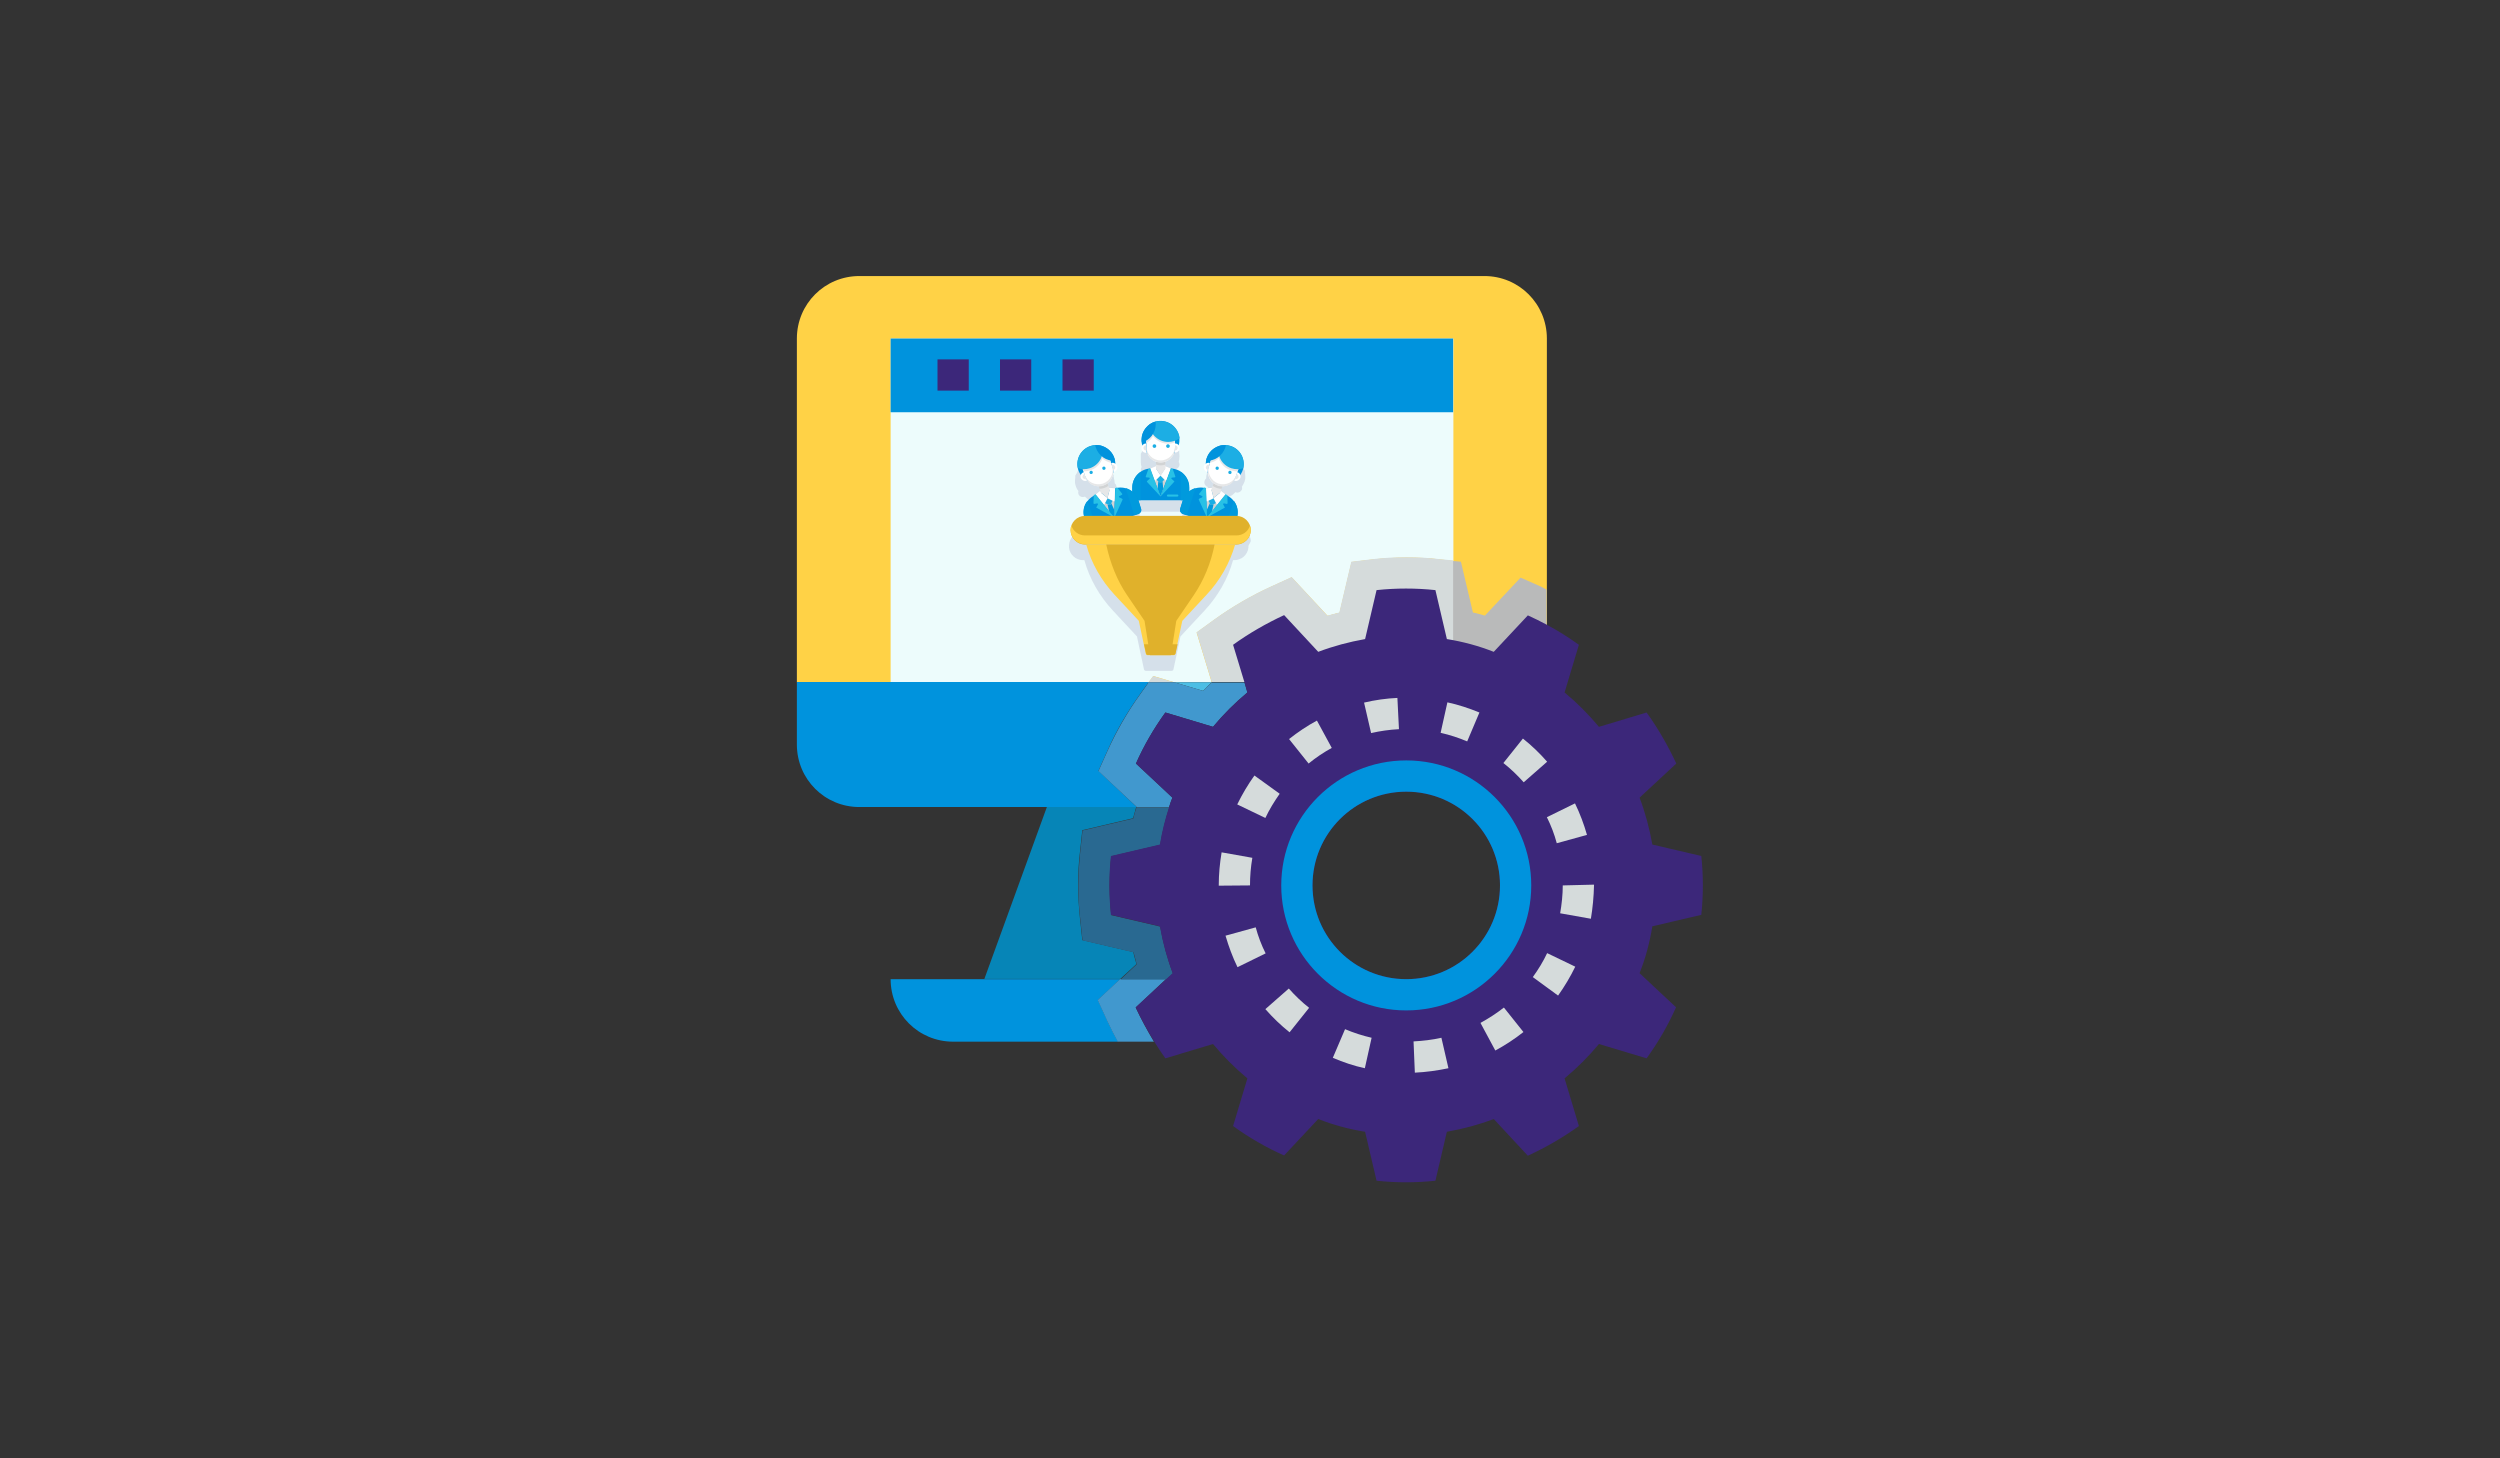 <?xml version="1.0" encoding="utf-8"?>
<!-- Generator: Adobe Illustrator 19.0.0, SVG Export Plug-In . SVG Version: 6.00 Build 0)  -->
<svg version="1.1" id="Layer_1" xmlns="http://www.w3.org/2000/svg" xmlns:xlink="http://www.w3.org/1999/xlink" x="0px" y="0px"
	 viewBox="0 0 960 560" style="enable-background:new 0 0 960 560;" xml:space="preserve">
<rect x="0" y="0" width="960" height="560" fill="#333333" stroke="none"/>
<style type="text/css">
	.st0{fill:#FFD246;}
	.st1{fill:#EDFCFC;}
	.st2{fill:#0093DD;}
	.st3{fill:#0685B7;}
	.st4{fill:#4BBEE5;}
	.st5{fill:#B9BABA;}
	.st6{fill:#D5DBDB;}
	.st7{fill:#4198CE;}
	.st8{fill:#296991;}
	.st9{fill:#3C277A;}
	.st10{opacity:0.13;fill:#382B73;}
	.st11{fill:#009ADD;}
	.st12{fill:#D1D3D4;}
	.st13{fill:#FFFFFF;}
	.st14{fill:#E6E7E8;}
	.st15{fill:#1CAEE4;}
	.st16{fill:#27C1E6;}
	.st17{fill:#E0B12B;}
</style>
<g>
	<path class="st0" d="M594,262V130c0-13.3-10.7-24-24-24H330c-13.3,0-24,10.7-24,24v132C306,262,593.2,261.6,594,262L594,262z
		 M594,262"/>
	<path class="st1" d="M450.9,262h14.4l0,0l-5.8-19.1l6.9-5c6.7-4.8,14-9.1,21.7-12.6l7.9-3.6l13.8,14.8c1.5-0.4,3-0.9,4.6-1.2
		l4.6-19.5l8.4-1c4-0.4,8.2-0.7,12.7-0.7s8.7,0.2,12.7,0.7l5.3,0.6V130H342v132h99.1l1.8-2.4L450.9,262z M450.9,262"/>
	<rect x="342" y="130" class="st2" width="216" height="28.3"/>
	<path class="st2" d="M421.6,384l8.6-8H342c0,13.3,10.7,24,24,24h63.3c-1.4-2.6-2.8-5.3-4.1-8.1L421.6,384z M421.6,384"/>
	<path class="st3" d="M436.4,370.2c-0.4-1.5-0.9-3-1.2-4.6l-19.6-4.6l-0.9-8.4c-0.4-4-0.7-8.2-0.7-12.7s0.2-8.6,0.7-12.7l0.9-8.4
		l19.5-4.6c0.4-1.5,0.8-2.9,1.2-4.3H402l-24,66h52.2L436.4,370.2z M436.4,370.2"/>
	<path class="st2" d="M436.4,309.8L421.8,296l3.5-7.8c3.4-7.7,7.7-15,12.6-21.8l3.2-4.5H306v24c0,13.3,10.7,24,24,24h106.3
		C436.4,309.9,436.4,309.8,436.4,309.8L436.4,309.8z M436.4,309.8"/>
	<path class="st4" d="M462,265.3c1.1-1.1,2.2-2.3,3.3-3.3h-14.4L462,265.3z M462,265.3"/>
	<path class="st5" d="M583.9,221.8l-13.7,14.6c-1.5-0.4-3-0.9-4.6-1.2l-4.6-19.5l-3.1-0.3V262h36v-35.6c-0.8-0.4-1.5-0.8-2.3-1.2
		L583.9,221.8z M583.9,221.8"/>
	<path class="st6" d="M552.7,214.7c-4-0.5-8.2-0.7-12.7-0.7s-8.7,0.2-12.7,0.7l-8.4,1l-4.6,19.5c-1.5,0.4-3.1,0.8-4.6,1.2L496,221.6
		l-7.9,3.6c-7.7,3.5-15,7.8-21.7,12.6l-6.9,5l5.8,19.1c0,0,0,0,0,0H558v-46.7L552.7,214.7z M552.7,214.7"/>
	<path class="st6" d="M442.8,259.6l-1.8,2.4h9.8L442.8,259.6z M442.8,259.6"/>
	<path class="st7" d="M436.1,386.9l11.6-10.9h-17.6l-8.6,8l3.6,7.9c1.3,2.8,2.7,5.5,4.1,8.1h13.9
		C440.6,395.8,438.2,391.4,436.1,386.9L436.1,386.9z M436.1,386.9"/>
	<path class="st8" d="M435.2,314.3l-19.5,4.6l-0.9,8.4c-0.4,4-0.7,8.2-0.7,12.7s0.2,8.6,0.7,12.7l0.9,8.4l19.6,4.6
		c0.4,1.5,0.8,3.1,1.2,4.6l-6.2,5.8h17.6l2.5-2.3c-2.2-5.8-3.8-11.8-4.9-18l-18.8-4.4c-0.4-3.7-0.6-7.5-0.6-11.3s0.2-7.6,0.6-11.3
		l18.8-4.4c0.8-4.9,2-9.7,3.5-14.3h-12.6C435.9,311.4,435.5,312.9,435.2,314.3L435.2,314.3z M435.2,314.3"/>
	<path class="st7" d="M462,265.3l-11.1-3.3h-9.8l-3.2,4.5c-4.9,6.8-9.1,14.1-12.6,21.8l-3.5,7.8l14.6,13.7c0,0.1,0,0.2-0.1,0.2h12.6
		c0.4-1.3,0.8-2.5,1.3-3.7l-14-13.1c3.1-7,6.9-13.5,11.3-19.6l18.3,5.5c4-4.8,8.4-9.2,13.2-13.2l-1.1-3.8h-12.6
		C464.2,263.1,463.1,264.2,462,265.3L462,265.3z M462,265.3"/>
	<path class="st9" d="M447.8,376l2.5-2.3c-2.2-5.8-3.8-11.8-4.9-18l-18.8-4.4c-0.4-3.7-0.6-7.5-0.6-11.3s0.2-7.6,0.6-11.3l18.8-4.4
		c0.8-4.9,2-9.7,3.5-14.3c0.4-1.3,0.8-2.5,1.3-3.7l-14-13.1c3.1-7,6.9-13.5,11.3-19.6l18.3,5.5c4-4.8,8.4-9.2,13.2-13.2l-1.1-3.8
		l-4.4-14.5c6.1-4.4,12.7-8.2,19.6-11.4l13.1,14.1c5.8-2.2,11.8-3.8,18-4.9l4.4-18.8c3.7-0.4,7.5-0.6,11.3-0.6s7.6,0.2,11.3,0.6
		l4.4,18.8c6.2,1,12.2,2.6,18,4.9l13.1-14c2.5,1.1,4.8,2.3,7.1,3.5c4.3,2.3,8.5,4.9,12.5,7.8l-5.5,18.3c4.8,4,9.2,8.4,13.2,13.2
		l18.3-5.5c4.4,6.1,8.2,12.7,11.4,19.6l-14.1,13.1c2.2,5.8,3.8,11.8,4.9,18l18.8,4.4c0.4,3.7,0.6,7.5,0.6,11.3s-0.2,7.6-0.6,11.3
		l-18.8,4.4c-1,6.2-2.6,12.2-4.9,18l14,13.1c-3.1,7-6.9,13.5-11.3,19.6l-18.3-5.5c-4,4.8-8.4,9.2-13.2,13.2l5.5,18.3
		c-6.1,4.4-12.7,8.2-19.6,11.4l-13.1-14.1c-5.8,2.2-11.8,3.8-18,4.9l-4.4,18.8c-3.7,0.4-7.5,0.6-11.3,0.6s-7.6-0.2-11.3-0.6
		l-4.4-18.8c-6.2-1-12.2-2.6-18-4.9l-13.1,14c-7-3.1-13.5-6.9-19.6-11.3l5.5-18.3c-4.8-4-9.2-8.4-13.2-13.2l-18.3,5.5
		c-1.5-2.1-3-4.3-4.3-6.5c-2.6-4.2-5-8.6-7.1-13.1L447.8,376z M576,340c0-19.9-16.1-36-36-36s-36,16.1-36,36s16.1,36,36,36
		S576,359.9,576,340L576,340z M576,340"/>
	<path class="st2" d="M540,292c-26.5,0-48,21.5-48,48s21.5,48,48,48s48-21.5,48-48S566.5,292,540,292L540,292z M540,376
		c-19.9,0-36-16.1-36-36s16.1-36,36-36s36,16.1,36,36S559.9,376,540,376L540,376z M540,376"/>
	<rect x="360" y="138" class="st9" width="12" height="12"/>
	<rect x="384" y="138" class="st9" width="12" height="12"/>
	<rect x="408" y="138" class="st9" width="12" height="12"/>
	<path class="st6" d="M543.3,411.9l-0.5-12c3.6-0.2,7.2-0.6,10.7-1.4l2.7,11.7C551.9,411.1,547.6,411.7,543.3,411.9L543.3,411.9z
		 M524.1,410.2c-4.2-0.9-8.3-2.3-12.3-4l4.7-11c3.3,1.4,6.7,2.5,10.2,3.3L524.1,410.2z M574.2,403.4l-5.7-10.6
		c3.1-1.7,6.2-3.7,9-5.9l7.5,9.4C581.6,399,577.9,401.4,574.2,403.4L574.2,403.4z M495.2,396.4c-3.4-2.7-6.5-5.7-9.3-8.9l9-7.9
		c2.4,2.7,5,5.2,7.8,7.4L495.2,396.4z M598.3,382.3l-9.7-7.1c2.1-2.9,4-6,5.5-9.2l10.8,5.2C603,375.1,600.8,378.8,598.3,382.3
		L598.3,382.3z M475.2,371.4c-1.9-3.9-3.4-8-4.6-12.1l11.6-3.2c0.9,3.4,2.2,6.8,3.8,10L475.2,371.4z M610.9,352.8l-11.8-2.1
		c0.6-3.5,1-7.1,1-10.7l12-0.3v0.3C612,344.3,611.6,348.6,610.9,352.8L610.9,352.8z M468,340.1V340c0-4.3,0.4-8.5,1.1-12.7l11.8,2.1
		c-0.6,3.5-0.9,7-0.9,10.6L468,340.1z M597.8,323.8c-0.9-3.4-2.2-6.8-3.8-10l10.8-5.3c1.9,3.9,3.4,7.9,4.6,12.1L597.8,323.8z
		 M485.9,314.1l-10.8-5.2c1.9-3.9,4.1-7.6,6.6-11.1l9.7,7C489.3,307.8,487.4,310.9,485.9,314.1L485.9,314.1z M585.1,300.4
		c-2.4-2.7-5-5.2-7.8-7.4l7.5-9.4c3.4,2.7,6.5,5.7,9.3,8.9L585.1,300.4z M502.5,293.2l-7.5-9.4c3.4-2.7,7-5.1,10.7-7.1l5.7,10.5
		C508.3,288.9,505.3,290.9,502.5,293.2L502.5,293.2z M563.4,284.7c-3.3-1.4-6.7-2.5-10.2-3.3l2.6-11.7c4.2,0.9,8.4,2.3,12.3,3.9
		L563.4,284.7z M526.5,281.5l-2.7-11.7c4.2-1,8.5-1.6,12.8-1.8l0.6,12C533.5,280.2,530,280.7,526.5,281.5L526.5,281.5z M526.5,281.5
		"/>
</g>
<g>
	<path class="st10" d="M480.3,207.8C480.3,207.8,480.3,207.8,480.3,207.8c0-0.1,0-0.1,0-0.1c0,0,0-0.1,0-0.1c0,0,0,0,0,0
		c-0.2-2.7-2.4-5-5.1-5.1c0-0.1,0-0.1,0-0.2c0,0,0,0,0,0c0-0.1,0-0.1,0-0.2c0,0,0,0,0,0c0,0,0-0.1,0-0.1c0,0,0,0,0,0
		c0-0.1,0-0.1,0-0.2c0,0,0,0,0,0c0-0.1,0-0.1,0-0.2c0,0,0,0,0,0c0-0.1,0-0.1,0-0.2c0,0,0,0,0,0c0-0.1,0-0.1,0-0.1c0,0,0,0,0,0
		c0,0,0-0.1,0-0.1c0,0,0,0,0,0c0-0.1,0-0.1,0-0.1c0,0,0,0,0,0c0,0,0-0.1,0-0.1c0,0,0,0,0,0c0,0,0-0.1,0-0.1c0,0,0,0,0-0.1
		c0,0,0-0.1,0-0.1c0,0,0,0,0,0c0,0,0-0.1,0-0.1c0,0,0,0,0,0c0,0,0-0.1,0-0.1c0,0,0,0,0,0c0,0,0-0.1,0-0.1c0,0,0,0,0,0
		c0,0,0-0.1,0-0.1c0,0,0,0,0-0.1c0,0,0-0.1,0-0.1c0,0,0,0,0,0c0,0,0-0.1,0-0.1c0,0,0,0,0,0c0,0,0-0.1,0-0.1c0,0,0,0,0-0.1
		c0,0,0-0.1,0-0.1c0,0,0,0,0-0.1c0,0,0-0.1,0-0.1c0,0,0,0,0-0.1c0,0,0-0.1,0-0.1c0,0,0,0,0-0.1c0,0,0-0.1,0-0.1c0,0,0,0,0-0.1
		c0,0,0-0.1,0-0.1c0,0,0,0,0-0.1c0,0,0-0.1,0-0.1c0,0,0-0.1,0-0.1c0,0,0-0.1,0-0.1c0,0,0,0,0-0.1c0,0,0-0.1-0.1-0.1c0,0,0,0,0-0.1
		c0,0,0-0.1,0-0.1c0,0,0,0,0-0.1c0,0,0-0.1-0.1-0.1c0,0,0,0,0-0.1c0,0,0-0.1-0.1-0.1c0,0,0,0,0-0.1c0,0,0-0.1,0-0.1c0,0,0,0,0-0.1
		c0,0,0-0.1-0.1-0.1c0,0,0,0,0-0.1c0,0,0,0,0-0.1c0,0,0,0,0-0.1c0,0,0-0.1-0.1-0.1c0,0,0,0,0-0.1c0,0,0-0.1-0.1-0.1
		c-0.8-1-1.9-1.9-3.2-2.4l0,0l-1.8-1.6l0.5-1.6c0,0,0,0-0.1,0c1.6,0,3.2-0.7,4.2-1.9c0.1-0.1,0.2-0.1,0.3-0.2c0,0,0.1,0,0.1,0.1
		c0.9,0.3,1.9-0.2,2.3-1.1c0.1-0.4,0.1-0.7,0-1.1c0.4-0.6,0.7-1.2,1-1.9c0.1-0.4,0.2-0.8,0.3-1.2c0,0,0,0,0,0c0-0.1,0-0.1,0-0.1
		c0,0,0,0,0,0c0,0,0-0.1,0-0.1c0,0,0,0,0,0c0,0,0-0.1,0-0.1c0,0,0,0,0,0c0,0,0-0.1,0-0.1c0,0,0,0,0,0c0,0,0-0.1,0-0.1c0,0,0,0,0,0
		c0,0,0-0.1,0-0.1c0,0,0,0,0,0c0,0,0-0.1,0-0.1c0,0,0,0,0,0c0-0.1,0-0.1,0-0.2c0,0,0,0,0,0c0-0.4-0.1-0.8-0.1-1.1c0,0,0,0,0,0
		c0,0,0-0.1,0-0.1c0,0,0,0,0,0c0,0,0-0.1,0-0.1c0,0,0,0,0,0c0,0,0-0.1,0-0.1c0,0,0,0,0,0c0,0,0-0.1,0-0.1c0,0,0,0,0,0
		c0,0,0-0.1,0-0.1c0,0,0,0,0,0c0,0,0-0.1,0-0.1c0,0,0,0,0,0c0,0,0-0.1,0-0.1c0,0,0,0,0,0c0,0,0-0.1,0-0.1c0,0,0,0,0,0
		c0,0,0-0.1,0-0.1c0,0,0,0,0,0c0,0,0-0.1,0-0.1c0,0,0,0,0,0c0,0,0-0.1-0.1-0.1c0,0,0,0,0,0c0,0,0-0.1-0.1-0.1c0,0,0,0,0,0
		c-0.1-0.1-0.1-0.3-0.2-0.4c0,0,0,0,0,0c0,0,0-0.1-0.1-0.1c0,0,0,0,0-0.1c0,0,0-0.1-0.1-0.1c0,0,0,0,0-0.1c0,0,0-0.1-0.1-0.1
		c0,0,0,0,0-0.1c0,0,0-0.1-0.1-0.1c0,0,0,0,0-0.1c0,0,0-0.1-0.1-0.1c0,0,0,0,0-0.1c0,0,0,0-0.1-0.1c0,0,0,0,0-0.1c0,0,0,0-0.1-0.1
		c0,0,0,0-0.1-0.1c0,0,0,0-0.1-0.1c0,0,0,0-0.1-0.1c0,0,0,0-0.1-0.1c0,0,0,0-0.1-0.1c0,0,0,0-0.1-0.1c0,0,0,0-0.1-0.1
		c0,0,0,0-0.1-0.1c0,0,0,0-0.1-0.1c0,0,0,0-0.1-0.1c0,0,0,0-0.1-0.1c0,0,0,0-0.1-0.1c0,0-0.1,0-0.1-0.1c0,0,0,0-0.1,0
		c0,0-0.1-0.1-0.1-0.1c0,0,0,0,0,0c0,0-0.1-0.1-0.1-0.1c0,0,0,0,0,0c0,0-0.1,0-0.1-0.1c0,0,0,0-0.1,0c0,0-0.1,0-0.1-0.1
		c0,0,0,0-0.1,0c0,0-0.1,0-0.1-0.1c0,0,0,0-0.1,0c0,0-0.1,0-0.1-0.1c0,0,0,0-0.1,0c0,0-0.1,0-0.1-0.1c0,0,0,0-0.1,0
		c0,0-0.1,0-0.1-0.1c0,0,0,0-0.1,0c0,0-0.1,0-0.1,0c0,0,0,0-0.1,0c0,0-0.1,0-0.1,0c0,0,0,0-0.1,0c0,0-0.1,0-0.1,0c0,0,0,0-0.1,0
		c0,0-0.1,0-0.1,0c0,0,0,0-0.1,0c0,0-0.1,0-0.1,0c0,0,0,0-0.1,0c0,0-0.1,0-0.1,0c0,0,0,0-0.1,0c0,0-0.1,0-0.1-0.1c0,0,0,0,0,0
		c-0.1,0-0.1,0-0.2-0.1c-0.1,0-0.1,0-0.2-0.1c0,0,0,0,0,0c0,0-0.1,0-0.1,0c0,0,0,0-0.1,0c0,0-0.1,0-0.1,0c0,0,0,0-0.1,0
		c-0.1,0-0.1,0-0.2,0c0,0,0,0,0,0c-0.1,0-0.1,0-0.2,0c0,0,0,0,0,0c0,0-0.1,0-0.1,0c0,0,0,0-0.1,0c0,0-0.1,0-0.1,0c0,0,0,0-0.1,0
		c0,0-0.1,0-0.1,0c0,0,0,0,0,0c-0.1,0-0.1,0-0.2,0c0,0,0,0,0,0c0,0-0.1,0-0.1,0c0,0,0,0-0.1,0c0,0-0.1,0-0.1,0c0,0,0,0-0.1,0
		c0,0-0.1,0-0.1,0c0,0,0,0-0.1,0c-0.1,0-0.1,0-0.2,0c0,0,0,0,0,0c0,0-0.1,0-0.1,0c0,0,0,0-0.1,0c0,0-0.1,0-0.1,0c0,0,0,0-0.1,0
		c0,0-0.1,0-0.1,0c0,0,0,0-0.1,0c0,0-0.1,0-0.1,0c0,0,0,0,0,0c-0.1,0-0.1,0-0.2,0c0,0,0,0-0.1,0c0,0-0.1,0-0.1,0c0,0,0,0-0.1,0
		c0,0-0.1,0-0.1,0c0,0,0,0-0.1,0c0,0-0.1,0-0.1,0c0,0,0,0-0.1,0c-0.1,0-0.1,0-0.1,0c0,0,0,0-0.1,0c0,0-0.1,0-0.1,0c0,0,0,0-0.1,0
		c0,0-0.1,0-0.1,0c0,0,0,0-0.1,0c0,0-0.1,0-0.1,0c0,0,0,0-0.1,0c0,0-0.1,0-0.1,0c-1.1,0.4-2.2,1-3,1.9c0,0,0,0,0,0
		c0,0-0.1,0.1-0.1,0.1c0,0,0,0,0,0c0,0-0.1,0.1-0.1,0.1c0,0,0,0,0,0c-0.1,0.1-0.2,0.2-0.2,0.3c0,0,0,0,0,0.1c0,0,0,0.1-0.1,0.1
		c0,0,0,0,0,0.1c0,0,0,0-0.1,0.1c0,0,0,0,0,0.1c0,0,0,0,0,0.1c0,0,0,0.1-0.1,0.1c0,0,0,0.1-0.1,0.1c0,0,0,0.1-0.1,0.1c0,0,0,0,0,0.1
		c0,0,0,0.1,0,0.1c0,0,0,0,0,0.1c0,0,0,0.1,0,0.1c0,0,0,0,0,0.1c0,0,0,0.1,0,0.1c0,0,0,0,0,0.1c0,0,0,0.1-0.1,0.1c0,0,0,0,0,0
		c0,0.1,0,0.1-0.1,0.2c0,0,0,0,0,0.1c0,0,0,0.1,0,0.1c0,0,0,0,0,0.1c0,0,0,0.1,0,0.1c0,0,0,0,0,0.1c0,0,0,0.1,0,0.1c0,0,0,0,0,0.1
		c0,0.1,0,0.1-0.1,0.2c0,0.1,0,0.1,0,0.1c0,0,0,0.1,0,0.1c0,0,0,0,0,0c-0.2,0.6-0.3,1.2-0.3,1.9c-0.3,0.2-0.5,0.5-0.6,0.9
		c-0.3,0.9,0.2,1.9,1.1,2.3c0,0,0.1,0,0.1,0c0.1,0.1,0.1,0.2,0.2,0.4c0,0.5,0.1,0.9,0.3,1.4c0,0.1,0.1,0.2,0.1,0.3
		c0.2,0.4,0.4,0.8,0.6,1.2c0.1,0.1,0.2,0.2,0.2,0.3c0.1,0.1,0.1,0.1,0.2,0.2c0.1,0.2,0.3,0.3,0.5,0.5c0.1,0.1,0.2,0.2,0.3,0.3
		c0,0,0.1,0,0.1,0.1c0,0,0,0-0.1-0.1l-0.3,1l-0.2,0.6l-2.4,0.2v0c-1.3-0.4-2.7-0.4-4,0c0,0-0.1,0-0.1,0c0,0,0,0-0.1,0
		c0,0-0.1,0-0.1,0c0,0,0,0-0.1,0c0,0-0.1,0-0.1,0c0,0,0,0-0.1,0c0,0-0.1,0-0.1,0c0,0,0,0-0.1,0c0,0-0.1,0-0.1,0c0,0,0,0-0.1,0
		c0,0-0.1,0-0.1,0c0,0,0,0-0.1,0c0,0-0.1,0-0.1,0.1c0,0,0,0,0,0c0,0-0.1,0-0.1,0c0,0,0,0-0.1,0c0,0-0.1,0-0.1,0.1c0,0,0,0-0.1,0
		c0,0-0.1,0-0.1,0c0,0,0,0-0.1,0c0,0-0.1,0-0.1,0.1c0,0,0,0,0,0c0,0-0.1,0-0.1,0.1c0,0,0,0,0,0c0,0-0.1,0-0.1,0.1c0,0,0,0,0,0
		c0,0-0.1,0.1-0.1,0.1c0,0,0,0,0,0c0,0-0.1,0-0.1,0.1c0,0,0,0,0,0c0,0-0.1,0.1-0.1,0.1c0,0,0,0,0,0c0,0-0.1,0.1-0.1,0.1c0,0,0,0,0,0
		v-1.6c0-0.1,0-0.1,0-0.2c0,0,0,0,0,0c0-0.1,0-0.1,0-0.2c0,0,0,0,0,0c0-0.1,0-0.1,0-0.2c0,0,0,0,0,0c0-0.1,0-0.1,0-0.2c0,0,0,0,0,0
		c0-0.1,0-0.1,0-0.2c0,0,0,0,0,0c0-0.1,0-0.1,0-0.2c0,0,0,0,0,0c0-0.1,0-0.1,0-0.2c0,0,0,0,0,0c0,0,0-0.1,0-0.1c0,0,0,0,0,0
		c0-0.1,0-0.1,0-0.2c0,0,0,0,0,0c0-0.1,0-0.1,0-0.2c0,0,0,0,0,0c0,0,0-0.1,0-0.1c0,0,0,0,0,0c0,0,0-0.1,0-0.1c0,0,0,0,0,0
		c0,0,0-0.1,0-0.1c0,0,0,0,0,0c0,0,0-0.1-0.1-0.1c0,0,0,0,0,0c0,0,0-0.1-0.1-0.1c0,0,0,0,0,0c0,0,0-0.1-0.1-0.1c0,0,0,0,0,0
		c0,0,0-0.1-0.1-0.1c0,0,0,0,0,0c0,0,0-0.1-0.1-0.1c0,0,0,0,0,0c0,0,0-0.1-0.1-0.1c0,0,0,0,0,0c0,0,0-0.1-0.1-0.1c0,0,0,0,0,0
		c0,0,0-0.1-0.1-0.1c0,0,0,0,0,0c0,0,0-0.1-0.1-0.1c0,0,0,0,0,0c0,0,0-0.1-0.1-0.1c0,0,0,0,0,0c0,0-0.1-0.1-0.1-0.1c0,0,0,0,0,0
		c0,0-0.1-0.1-0.1-0.1c0,0,0,0,0,0c0,0,0-0.1-0.1-0.1c0,0,0,0,0,0c0,0-0.1-0.1-0.1-0.1c0,0,0,0,0,0c0,0,0-0.1-0.1-0.1c0,0,0,0,0,0
		c0,0-0.1-0.1-0.1-0.1c0,0,0,0,0,0c0,0-0.1-0.1-0.1-0.1c0,0,0,0,0-0.1c0,0,0,0-0.1-0.1c0,0,0,0,0,0c0,0-0.1-0.1-0.1-0.1c0,0,0,0,0,0
		c0,0,0,0-0.1-0.1c0,0,0,0-0.1,0c0,0-0.1-0.1-0.1-0.1c0,0,0,0,0,0c0,0-0.1,0-0.1-0.1c0,0,0,0-0.1-0.1c0,0,0,0-0.1-0.1c0,0,0,0,0,0
		c0,0-0.1-0.1-0.1-0.1c0,0,0,0-0.1,0c0,0,0,0-0.1-0.1c0,0,0,0-0.1,0c0,0-0.1,0-0.1-0.1c0,0,0,0-0.1,0c0,0-0.1,0-0.1-0.1
		c-1.1-0.7-2.4-1.2-3.8-1.3l0,0l-2.2-0.9v-1.7c0,0,0,0-0.1,0c1.6-0.5,2.8-1.7,3.4-3.2c0.1-0.1,0.2-0.2,0.3-0.3c0,0,0.1,0,0.1,0
		c1,0,1.8-0.8,1.8-1.8c0-0.4-0.1-0.7-0.3-1c0.2-0.7,0.3-1.4,0.3-2.1c0-0.4,0-0.8-0.1-1.2c0,0,0,0,0,0c0-0.1,0-0.1,0-0.1c0,0,0,0,0,0
		c0,0,0-0.1,0-0.1c0,0,0,0,0,0c0,0,0-0.1,0-0.1c0,0,0,0,0,0c0,0,0-0.1,0-0.1c0,0,0,0,0,0c0,0,0-0.1,0-0.1c0,0,0,0,0,0
		c0,0,0-0.1,0-0.1c0,0,0,0,0,0c0,0,0-0.1,0-0.1c0,0,0,0,0,0c0-0.1,0-0.1-0.1-0.1c0,0,0,0,0,0c-0.1-0.4-0.3-0.7-0.5-1c0,0,0,0,0,0
		c0,0,0-0.1-0.1-0.1c0,0,0,0,0,0c0,0,0-0.1-0.1-0.1c0,0,0,0,0,0c0,0,0-0.1-0.1-0.1c0,0,0,0,0,0c0,0,0-0.1-0.1-0.1c0,0,0,0,0,0
		c0,0,0-0.1-0.1-0.1c0,0,0,0,0,0c0,0,0-0.1-0.1-0.1c0,0,0,0,0,0c0,0,0-0.1-0.1-0.1c0,0,0,0,0,0c0,0-0.1-0.1-0.1-0.1c0,0,0,0,0,0
		c0,0-0.1-0.1-0.1-0.1c0,0,0,0,0,0c0,0-0.1-0.1-0.1-0.1c0,0,0,0,0,0c0,0-0.1-0.1-0.1-0.1c0,0,0,0,0,0c0,0-0.1-0.1-0.1-0.1
		c0,0,0,0,0,0c-0.1-0.1-0.2-0.2-0.3-0.3c0,0,0,0,0,0c0,0-0.1-0.1-0.1-0.1c0,0,0,0,0,0c0,0-0.1,0-0.1-0.1c0,0,0,0,0,0
		c0,0-0.1,0-0.1-0.1c0,0,0,0-0.1,0c0,0-0.1,0-0.1-0.1c0,0,0,0-0.1,0c0,0,0,0-0.1-0.1c0,0,0,0-0.1,0c0,0,0,0-0.1,0c0,0,0,0-0.1,0
		c0,0-0.1,0-0.1,0c0,0,0,0-0.1,0c0,0,0,0-0.1,0c0,0,0,0-0.1,0c0,0,0,0-0.1,0c0,0-0.1,0-0.1,0c0,0-0.1,0-0.1,0c0,0-0.1,0-0.1,0
		c0,0,0,0-0.1,0c0,0-0.1,0-0.1,0c0,0,0,0-0.1,0c0,0-0.1,0-0.1,0c0,0,0,0-0.1,0c0,0-0.1,0-0.1,0c0,0,0,0-0.1,0c-0.1,0-0.1,0-0.2-0.1
		c0,0,0,0,0,0c0,0-0.1,0-0.1,0c0,0,0,0-0.1,0c0,0-0.1,0-0.1,0c0,0,0,0-0.1,0c0,0-0.1,0-0.1,0c0,0,0,0-0.1,0c0,0-0.1,0-0.1,0
		c0,0,0,0-0.1,0c0,0-0.1,0-0.1,0c0,0,0,0-0.1,0c0,0-0.1,0-0.1,0c0,0,0,0-0.1,0c0,0-0.1,0-0.1,0c0,0,0,0-0.1,0c0,0-0.1,0-0.1,0
		c0,0,0,0-0.1,0c0,0-0.1,0-0.1,0c0,0,0,0-0.1,0c0,0-0.1,0-0.1,0c0,0-0.1,0-0.1,0c0,0-0.1,0-0.1,0c0,0,0,0-0.1,0c0,0-0.1,0-0.1,0
		c0,0,0,0-0.1,0c0,0-0.1,0-0.1,0c0,0,0,0-0.1,0c0,0-0.1,0-0.1,0c0,0,0,0,0,0c-0.1,0-0.1,0-0.2,0c-0.1,0-0.1,0-0.2,0c0,0,0,0,0,0
		c0,0-0.1,0-0.1,0c0,0,0,0-0.1,0c0,0-0.1,0-0.1,0c0,0,0,0,0,0c-0.1,0-0.1,0-0.1,0c0,0,0,0,0,0c-0.1,0-0.1,0-0.2,0c0,0,0,0,0,0
		c0,0-0.1,0-0.1,0c0,0,0,0-0.1,0c0,0-0.1,0-0.1,0c0,0,0,0-0.1,0c0,0-0.1,0-0.1,0c0,0,0,0,0,0c-0.1,0-0.1,0-0.2,0c0,0,0,0,0,0
		c0,0-0.1,0-0.1,0c0,0,0,0-0.1,0c0,0-0.1,0-0.1,0c0,0,0,0-0.1,0c0,0-0.1,0-0.1,0c0,0,0,0-0.1,0c-0.1,0-0.1,0-0.2,0.1c0,0,0,0,0,0
		c0,0-0.1,0-0.1,0c0,0,0,0-0.1,0c0,0-0.1,0-0.1,0c0,0,0,0-0.1,0c0,0-0.1,0-0.1,0c0,0,0,0-0.1,0c0,0-0.1,0-0.1,0.1c0,0,0,0,0,0
		c0,0-0.1,0-0.1,0.1c0,0,0,0-0.1,0c0,0-0.1,0-0.1,0c0,0,0,0-0.1,0c0,0-0.1,0-0.1,0c0,0,0,0-0.1,0c0,0-0.1,0-0.1,0.1c0,0,0,0,0,0
		c0,0-0.1,0.1-0.1,0.1c0,0,0,0,0,0c0,0-0.1,0-0.1,0.1c0,0,0,0-0.1,0c0,0-0.1,0-0.1,0.1c0,0,0,0-0.1,0c0,0-0.1,0-0.1,0.1
		c0,0,0,0-0.1,0c0,0-0.1,0.1-0.1,0.1c-0.9,0.7-1.7,1.6-2.2,2.7c0,0,0,0,0,0c0,0,0,0.1-0.1,0.1c0,0,0,0,0,0c0,0,0,0.1-0.1,0.1
		c0,0,0,0,0,0c0,0,0,0.1,0,0.1c0,0,0,0,0,0c0,0.1-0.1,0.2-0.1,0.3c0,0,0,0,0,0c0,0,0,0.1,0,0.1c0,0,0,0,0,0.1c0,0,0,0.1,0,0.1
		c0,0,0,0,0,0.1c0,0,0,0.1,0,0.1c0,0,0,0.1,0,0.1c0,0,0,0.1,0,0.1c0,0,0,0.1,0,0.1c0,0,0,0.1,0,0.1c0,0,0,0.1,0,0.1c0,0,0,0,0,0.1
		c0,0,0,0.1,0,0.1c0,0,0,0,0,0.1c0,0,0,0.1,0,0.1c0,0,0,0,0,0.1c0,0,0,0.1,0,0.1c0,0,0,0,0,0.1c0,0,0,0.1,0,0.1c0,0,0,0,0,0
		c0,0.1,0,0.1,0,0.2c0,0,0,0,0,0.1c0,0,0,0.1,0,0.1c0,0,0,0,0,0.1c0,0,0,0.1,0,0.1c0,0,0,0,0,0.1c0,0,0,0.1,0,0.1c0,0,0,0,0,0.1
		c0,0.1,0,0.1,0,0.2c0,0.1,0,0.1,0,0.2c0,0,0,0.1,0,0.1c0,0,0,0,0,0c0,0.6,0.1,1.3,0.3,1.8c-0.2,0.3-0.3,0.6-0.3,1
		c0,1,0.8,1.8,1.8,1.8c0,0,0.1,0,0.1,0c0.1,0.1,0.2,0.2,0.3,0.3c0.6,1.5,1.9,2.7,3.5,3.2c0,0-0.1,0-0.1,0v1.7l-1.1,0.5l-1.1,0.5l0,0
		c-1.4,0.1-2.7,0.5-3.8,1.3c0,0-0.1,0-0.1,0.1c0,0,0,0-0.1,0c0,0-0.1,0-0.1,0.1c0,0,0,0-0.1,0c0,0,0,0-0.1,0.1c0,0,0,0,0,0
		c0,0-0.1,0.1-0.1,0.1c0,0,0,0,0,0c0,0-0.1,0-0.1,0.1c0,0,0,0-0.1,0c0,0-0.1,0.1-0.1,0.1c0,0,0,0,0,0c0,0-0.1,0.1-0.1,0.1
		c0,0,0,0,0,0c0,0,0,0-0.1,0.1c0,0,0,0,0,0c0,0-0.1,0.1-0.1,0.1c0,0,0,0,0,0c0,0,0,0.1-0.1,0.1c0,0,0,0,0,0c0,0-0.1,0.1-0.1,0.1
		c0,0,0,0,0,0c0,0-0.1,0.1-0.1,0.1c0,0,0,0,0,0c0,0,0,0.1-0.1,0.1c0,0,0,0,0,0c0,0-0.1,0.1-0.1,0.1c0,0,0,0,0,0c0,0,0,0.1-0.1,0.1
		c0,0,0,0,0,0c0,0,0,0.1-0.1,0.1c0,0,0,0,0,0c0,0-0.1,0.1-0.1,0.1c0,0,0,0,0,0c0,0,0,0.1-0.1,0.1c0,0,0,0,0,0c0,0,0,0.1-0.1,0.1
		c0,0,0,0,0,0c0,0,0,0.1-0.1,0.1c0,0,0,0,0,0c0,0,0,0.1-0.1,0.1c0,0,0,0,0,0c0,0,0,0.1-0.1,0.1c0,0,0,0,0,0c0,0,0,0.1-0.1,0.1
		c0,0,0,0,0,0c0,0,0,0.1-0.1,0.1c0,0,0,0,0,0c0,0,0,0.1-0.1,0.1c0,0,0,0,0,0c0,0,0,0.1-0.1,0.1c0,0,0,0,0,0c0,0,0,0.1-0.1,0.1
		c0,0,0,0,0,0c0,0,0,0.1,0,0.1c0,0,0,0,0,0c0,0,0,0.1,0,0.1c0,0,0,0,0,0c0,0.1,0,0.1,0,0.1c0,0,0,0,0,0c0,0.1,0,0.1,0,0.2
		c0,0,0,0,0,0c0,0.1,0,0.1,0,0.2c0,0,0,0,0,0c0,0,0,0.1,0,0.1c0,0,0,0,0,0c0,0.1,0,0.1,0,0.2c0,0,0,0,0,0c0,0.1,0,0.1,0,0.2
		c0,0,0,0,0,0c0,0.1,0,0.1,0,0.2c0,0,0,0,0,0c0,0.1,0,0.1,0,0.2c0,0,0,0,0,0c0,0,0,0.1,0,0.1c0,0,0,0,0,0c0,0.1,0,0.1,0,0.2
		c0,0,0,0,0,0c0,0.1,0,0.1,0,0.2v1.6l0,0c0,0-0.1-0.1-0.1-0.1c0,0,0,0,0,0c0,0-0.1-0.1-0.1-0.1c0,0,0,0,0,0c0,0-0.1,0-0.1-0.1
		c0,0,0,0,0,0c0,0-0.1-0.1-0.1-0.1c0,0,0,0,0,0c0,0-0.1,0-0.1-0.1c0,0,0,0,0,0c0,0-0.1,0-0.1-0.1c0,0,0,0-0.1,0c0,0-0.1,0-0.1-0.1
		c0,0,0,0-0.1,0c0,0-0.1,0-0.1,0c0,0,0,0-0.1,0c0,0-0.1,0-0.1-0.1c0,0,0,0-0.1,0c0,0-0.1,0-0.1,0c0,0,0,0,0,0c0,0-0.1,0-0.1-0.1
		c0,0,0,0-0.1,0c0,0-0.1,0-0.1,0c0,0-0.1,0-0.1,0c0,0-0.1,0-0.1,0c0,0,0,0-0.1,0c0,0-0.1,0-0.1,0c0,0,0,0-0.1,0c0,0-0.1,0-0.1,0
		c0,0,0,0-0.1,0c0,0-0.1,0-0.1,0c0,0,0,0-0.1,0c0,0-0.1,0-0.1,0c-1.3-0.4-2.6-0.4-4,0v0l-2.4-0.2l-0.2-0.6l-0.3-1c0,0-0.1,0-0.1,0.1
		c0,0,0.1,0,0.1-0.1c0.1-0.1,0.2-0.2,0.3-0.3c0.2-0.1,0.3-0.3,0.5-0.5c0.1-0.1,0.1-0.1,0.2-0.2c0.1-0.1,0.2-0.2,0.2-0.3
		c0.3-0.4,0.5-0.8,0.6-1.2c0-0.1,0.1-0.2,0.1-0.3c0.1-0.4,0.2-0.9,0.3-1.4c0.1-0.1,0.1-0.2,0.2-0.4c0,0,0.1,0,0.1,0
		c0.9-0.3,1.4-1.3,1.1-2.3c-0.1-0.4-0.3-0.7-0.6-0.9c0-0.6-0.1-1.2-0.3-1.9c0,0,0,0,0,0c0,0,0-0.1,0-0.1c0-0.1,0-0.1,0-0.1
		c0-0.1,0-0.1-0.1-0.2c0,0,0,0,0-0.1c0,0,0-0.1,0-0.1c0,0,0,0,0-0.1c0,0,0-0.1,0-0.1c0,0,0,0,0-0.1c0,0,0-0.1,0-0.1c0,0,0,0,0-0.1
		c0-0.1,0-0.1-0.1-0.2c0,0,0,0,0,0c0,0,0-0.1-0.1-0.1c0,0,0,0,0-0.1c0,0,0-0.1,0-0.1c0,0,0,0,0-0.1c0,0,0-0.1,0-0.1c0,0,0,0,0-0.1
		c0,0,0-0.1,0-0.1c0,0,0,0,0-0.1c0,0,0-0.1-0.1-0.1c0,0,0-0.1-0.1-0.1c0,0,0-0.1-0.1-0.1c0,0,0,0,0-0.1c0,0,0,0,0-0.1
		c0,0,0,0-0.1-0.1c0,0,0,0,0-0.1c0,0,0-0.1-0.1-0.1c0,0,0,0,0-0.1c-0.1-0.1-0.2-0.2-0.2-0.3c0,0,0,0,0,0c0,0-0.1-0.1-0.1-0.1
		c0,0,0,0,0,0c0,0-0.1-0.1-0.1-0.1c0,0,0,0,0,0c-0.8-0.9-1.9-1.5-3-1.9c0,0-0.1,0-0.1,0c0,0,0,0-0.1,0c0,0-0.1,0-0.1,0
		c0,0,0,0-0.1,0c0,0-0.1,0-0.1,0c0,0,0,0-0.1,0c0,0-0.1,0-0.1,0c0,0,0,0-0.1,0c-0.1,0-0.1,0-0.2,0c0,0,0,0-0.1,0c0,0-0.1,0-0.1,0
		c0,0,0,0-0.1,0c0,0-0.1,0-0.1,0c0,0,0,0-0.1,0c0,0-0.1,0-0.1,0c0,0,0,0-0.1,0c-0.1,0-0.1,0-0.2,0c0,0,0,0,0,0c0,0-0.1,0-0.1,0
		c0,0,0,0-0.1,0c0,0-0.1,0-0.1,0c0,0,0,0-0.1,0c0,0-0.1,0-0.1,0c0,0,0,0-0.1,0c-0.1,0-0.1,0-0.2,0c0,0,0,0,0,0c-0.1,0-0.1,0-0.2,0
		c0,0,0,0-0.1,0c0,0-0.1,0-0.1,0c0,0,0,0-0.1,0c0,0-0.1,0-0.1,0c0,0,0,0-0.1,0c0,0-0.1,0-0.1,0c0,0,0,0,0,0c-0.1,0-0.1,0-0.2,0
		c0,0,0,0,0,0c0,0-0.1,0-0.1,0c0,0,0,0-0.1,0c0,0-0.1,0-0.1,0c0,0,0,0-0.1,0c0,0-0.1,0-0.1,0c0,0,0,0,0,0c-0.1,0-0.1,0-0.2,0
		c0,0,0,0,0,0c-0.1,0-0.1,0-0.2,0c0,0,0,0-0.1,0c0,0-0.1,0-0.1,0c0,0,0,0-0.1,0c0,0-0.1,0-0.1,0c0,0,0,0,0,0c-0.1,0-0.1,0-0.2,0.1
		c-0.1,0-0.1,0-0.2,0.1c0,0,0,0,0,0c0,0-0.1,0-0.1,0.1c0,0,0,0-0.1,0c0,0-0.1,0-0.1,0c0,0,0,0-0.1,0c0,0-0.1,0-0.1,0c0,0,0,0-0.1,0
		c0,0-0.1,0-0.1,0c0,0,0,0-0.1,0c0,0-0.1,0-0.1,0c0,0,0,0-0.1,0c0,0-0.1,0-0.1,0c0,0,0,0-0.1,0c0,0-0.1,0-0.1,0c0,0,0,0-0.1,0
		c0,0-0.1,0-0.1,0.1c0,0,0,0-0.1,0c0,0-0.1,0-0.1,0.1c0,0,0,0-0.1,0c0,0-0.1,0-0.1,0.1c0,0,0,0-0.1,0c0,0-0.1,0-0.1,0.1
		c0,0,0,0-0.1,0c0,0-0.1,0-0.1,0.1c0,0,0,0-0.1,0c0,0-0.1,0-0.1,0.1c0,0,0,0,0,0c0,0-0.1,0.1-0.1,0.1c0,0,0,0,0,0
		c0,0-0.1,0.1-0.1,0.1c0,0,0,0-0.1,0c0,0-0.1,0-0.1,0.1c0,0,0,0-0.1,0.1c0,0,0,0-0.1,0.1c0,0,0,0-0.1,0.1c0,0,0,0-0.1,0.1
		c0,0,0,0-0.1,0.1c0,0,0,0-0.1,0.1c0,0,0,0-0.1,0.1c0,0,0,0-0.1,0.1c0,0,0,0-0.1,0.1c0,0,0,0-0.1,0.1c0,0,0,0-0.1,0.1
		c0,0,0,0-0.1,0.1c0,0,0,0-0.1,0.1c0,0,0,0,0,0.1c0,0,0,0-0.1,0.1c0,0,0,0,0,0.1c0,0,0,0.1-0.1,0.1c0,0,0,0,0,0.1c0,0,0,0.1-0.1,0.1
		c0,0,0,0,0,0.1c0,0,0,0.1-0.1,0.1c0,0,0,0,0,0.1c0,0,0,0.1-0.1,0.1c0,0,0,0,0,0.1c0,0,0,0.1-0.1,0.1c0,0,0,0,0,0
		c-0.1,0.1-0.2,0.3-0.2,0.4c0,0,0,0,0,0c0,0,0,0.1-0.1,0.1c0,0,0,0,0,0c0,0,0,0.1-0.1,0.1c0,0,0,0,0,0c0,0,0,0.1,0,0.1c0,0,0,0,0,0
		c0,0,0,0.1,0,0.1c0,0,0,0,0,0c0,0,0,0.1,0,0.1c0,0,0,0,0,0c0,0,0,0.1,0,0.1c0,0,0,0,0,0c0,0,0,0.1,0,0.1c0,0,0,0,0,0
		c0,0,0,0.1,0,0.1c0,0,0,0,0,0c0,0,0,0.1,0,0.1c0,0,0,0,0,0c0,0,0,0.1,0,0.1c0,0,0,0,0,0c0,0,0,0.1,0,0.1c0,0,0,0,0,0
		c0,0,0,0.1,0,0.1c0,0,0,0,0,0c-0.1,0.4-0.1,0.8-0.1,1.1c0,0,0,0,0,0c0,0.1,0,0.1,0,0.1c0,0,0,0,0,0c0,0,0,0.1,0,0.1v0
		c0,0,0,0.1,0,0.1c0,0,0,0,0,0c0,0,0,0.1,0,0.1c0,0,0,0,0,0c0,0,0,0.1,0,0.1c0,0,0,0,0,0c0,0,0,0.1,0,0.1c0,0,0,0,0,0
		c0,0,0,0.1,0,0.1c0,0,0,0,0,0c0,0,0,0.1,0,0.1c0,0,0,0,0,0c0.1,0.4,0.2,0.8,0.3,1.2c0.2,0.7,0.6,1.3,1,1.9c-0.1,0.3-0.1,0.7,0,1.1
		c0.3,0.9,1.3,1.4,2.3,1.1c0,0,0.1,0,0.1-0.1c0.1,0.1,0.2,0.1,0.3,0.2c1.1,1.2,2.6,1.9,4.2,1.9c0,0,0,0-0.1,0l0.5,1.6l-1.8,1.6l0,0
		c-1.3,0.5-2.4,1.3-3.2,2.4c0,0,0,0.1-0.1,0.1c0,0,0,0,0,0.1c0,0,0,0.1-0.1,0.1c0,0,0,0,0,0.1c0,0,0,0.1-0.1,0.1c0,0,0,0,0,0.1
		c0,0,0,0.1-0.1,0.1c0,0,0,0,0,0.1c0,0,0,0.1-0.1,0.1c0,0,0,0,0,0.1c0,0,0,0.1-0.1,0.1c0,0,0,0,0,0.1c0,0,0,0.1-0.1,0.1c0,0,0,0,0,0
		c0,0,0,0.1,0,0.1c0,0,0,0,0,0c0,0,0,0.1-0.1,0.1c0,0,0,0,0,0.1c0,0,0,0.1,0,0.1c0,0,0,0,0,0.1c0,0,0,0.1,0,0.1c0,0,0,0,0,0.1
		c0,0,0,0.1,0,0.1c0,0,0,0,0,0.1c0,0,0,0.1,0,0.1c0,0,0,0,0,0.1c0,0,0,0.1,0,0.1c0,0,0,0,0,0.1c0,0,0,0.1,0,0.1c0,0,0,0,0,0.1
		c0,0,0,0.1,0,0.1c0,0,0,0,0,0.1c0,0,0,0.1,0,0.1c0,0,0,0,0,0c0,0,0,0.1,0,0.1c0,0,0,0,0,0c0,0,0,0.1,0,0.1c0,0,0,0,0,0.1
		c0,0,0,0.1,0,0.1c0,0,0,0,0,0c0,0,0,0.1,0,0.1c0,0,0,0,0,0c0,0,0,0.1,0,0.1c0,0,0,0,0,0c0,0,0,0.1,0,0.1c0,0,0,0,0,0
		c0,0,0,0.1,0,0.1c0,0,0,0,0,0.1c0,0,0,0.1,0,0.1c0,0,0,0,0,0c0,0,0,0.1,0,0.1c0,0,0,0,0,0c0,0,0,0.1,0,0.1v0c0,0,0,0.1,0,0.1
		c0,0,0,0,0,0c0,0.1,0,0.1,0,0.2c0,0,0,0,0,0c0,0.1,0,0.1,0,0.2v0c0,0.1,0,0.1,0,0.2c0,0,0,0,0,0c0,0.1,0,0.1,0,0.2c0,0,0,0,0,0
		c0,0,0,0.1,0,0.1c0,0,0,0,0,0c0,0.1,0,0.1,0,0.2c0,0,0,0,0,0c0,0.1,0,0.1,0,0.2c-2.7,0.2-4.9,2.4-5.1,5.1c0,0,0,0,0,0
		c0,0,0,0.1,0,0.1c0,0,0,0,0,0.1c0,0,0,0,0,0.1c0,0,0,0.1,0,0.1v0c0,0.1,0,0.2,0,0.3c0,0.1,0,0.2,0,0.3c0,0,0,0.1,0,0.1
		c0.3,2.7,2.6,4.8,5.4,4.8h0.5c2,7.2,5.8,13.8,10.9,19.3l9.3,10l2.7,12.7c0.1,0.3,0.4,0.5,0.7,0.5h9.9c0.3,0,0.6-0.2,0.7-0.5
		l2.7-12.7l9.3-10c5.1-5.5,8.9-12.1,10.9-19.3h0.5c2.8,0,5.1-2.1,5.4-4.8c0,0,0-0.1,0-0.1c0-0.1,0-0.2,0-0.3c0-0.1,0-0.2,0-0.3
		C480.3,207.9,480.3,207.9,480.3,207.8L480.3,207.8z M434.8,202.5l2.3-0.8c0.7-0.2,1.1-0.9,1.1-1.5c0,0,0-0.1,0-0.1
		c0-0.1,0-0.1,0-0.2c0-0.1,0-0.1,0-0.2l-1-3.2c0,0,0,0,0,0h17.2c0,0,0,0,0,0l-1,3.2c0,0.1,0,0.1,0,0.2c0,0.1,0,0.1,0,0.2
		c0,0,0,0.1,0,0.1c0,0.4,0.1,0.8,0.4,1.1c0,0,0.1,0.1,0.1,0.1c0.2,0.2,0.4,0.3,0.6,0.4l2.3,0.8L434.8,202.5L434.8,202.5z
		 M434.8,202.5"/>
	<path class="st2" d="M455,192.1h-18.6c-0.9,0-1.6-0.7-1.6-1.6v-3.3c0-4,3.2-7.3,7.3-7.3h7.3c4,0,7.3,3.2,7.3,7.3v3.3
		C456.6,191.4,455.8,192.1,455,192.1L455,192.1z M455,192.1"/>
	<path class="st11" d="M453.4,181.2v10.9h1.6c0.9,0,1.6-0.7,1.6-1.6v-3.3C456.6,184.7,455.3,182.5,453.4,181.2L453.4,181.2z
		 M453.4,181.2"/>
	<path class="st12" d="M449.6,179.9l-2.2-0.9v0.9l-1.8,2.7l-1.8-2.7V179l-2.2,0.9l4,10.7L449.6,179.9z M449.6,179.9"/>
	<path class="st13" d="M441.7,179.9l1.7,4.5c0.1,0.2,0.3,0.2,0.4,0.1l1.9-1.9l-1.8-2.7V179L441.7,179.9z M441.7,179.9"/>
	<path class="st13" d="M449.6,179.9l-1.7,4.5c-0.1,0.2-0.3,0.2-0.4,0.1l-1.9-1.9l1.8-2.7V179L449.6,179.9z M449.6,179.9"/>
	<path class="st14" d="M445.7,177.6c-0.6,0-1.2-0.1-1.8-0.3v2.7l1.8,2.7l1.8-2.7v-2.7C446.9,177.5,446.3,177.6,445.7,177.6
		L445.7,177.6z M445.7,177.6"/>
	<path class="st15" d="M447.1,184.2l-1.1,1.1c-0.2,0.2-0.5,0.2-0.8,0l-1.1-1.1l1.5-1.5L447.1,184.2z M447.1,184.2"/>
	<path class="st11" d="M446,185.2c-0.2,0.2-0.5,0.2-0.8,0l-0.4-0.4l-0.3,2.9l1.1,2.9l1.1-2.9l-0.3-2.9L446,185.2z M446,185.2"/>
	<path class="st16" d="M440.5,184.7l0.9-0.8c0.2-0.2,0.1-0.4-0.1-0.5l-1.1-0.1c-0.2,0-0.3-0.2-0.2-0.4l1-2.9c0.2,0,0.5-0.1,0.7-0.1
		l3.9,10.7l-5.2-5.6C440.4,184.9,440.4,184.8,440.5,184.7L440.5,184.7z M440.5,184.7"/>
	<path class="st16" d="M450.8,184.7l-0.9-0.8c-0.2-0.2-0.1-0.4,0.1-0.5l1.1-0.1c0.2,0,0.3-0.2,0.2-0.4l-1-2.9
		c-0.2,0-0.5-0.1-0.7-0.1l-3.9,10.7l5.2-5.6C451,184.9,451,184.8,450.8,184.7L450.8,184.7z M450.8,184.7"/>
	<path class="st16" d="M452.1,189.9h-3.6c-0.2,0-0.4,0.2-0.4,0.4c0,0.2,0.2,0.4,0.4,0.4h3.6c0.2,0,0.4-0.2,0.4-0.4
		C452.5,190.1,452.3,189.9,452.1,189.9L452.1,189.9z M452.1,189.9"/>
	<path class="st11" d="M438,192.1v-10.9c-1.9,1.3-3.2,3.5-3.2,6v3.3c0,0.9,0.7,1.6,1.6,1.6L438,192.1L438,192.1z M438,192.1"/>
	<path class="st2" d="M450.8,163.8c2.8,2.9,2.8,7.5,0,10.3c-2.9,2.9-7.5,2.9-10.3,0c-2.9-2.9-2.9-7.5,0-10.3
		C443.3,160.9,448,160.9,450.8,163.8L450.8,163.8z M450.8,163.8"/>
	<path class="st13" d="M445.7,177.6c-3.1,0-5.5-2.5-5.5-5.5v-2.9c0-3.1,2.5-5.5,5.5-5.5s5.5,2.5,5.5,5.5v2.9
		C451.2,175.1,448.7,177.6,445.7,177.6L445.7,177.6z M445.7,177.6"/>
	<path class="st12" d="M445.7,177.6c-0.6,0-1.2-0.1-1.8-0.3v1.1c0.6,0.2,1.1,0.3,1.8,0.3c0.6,0,1.2-0.1,1.8-0.3v-1.1
		C446.9,177.5,446.3,177.6,445.7,177.6L445.7,177.6z M445.7,177.6"/>
	<path class="st13" d="M440.1,172v-1.7c-1,0-1.8,0.8-1.8,1.8c0,1,0.8,1.8,1.8,1.8c0.1,0,0.2,0,0.3,0
		C440.2,173.3,440.1,172.7,440.1,172L440.1,172z M440.1,172"/>
	<path class="st13" d="M451.2,170.3v1.7c0,0.6-0.1,1.2-0.3,1.8c0.1,0,0.2,0,0.3,0c1,0,1.8-0.8,1.8-1.8S452.2,170.3,451.2,170.3
		L451.2,170.3z M451.2,170.3"/>
	<path class="st14" d="M445.7,176.8c-3.1,0-5.5-2.5-5.5-5.5v0.8c0,3.1,2.5,5.5,5.5,5.5s5.5-2.5,5.5-5.5v-0.8
		C451.2,174.3,448.7,176.8,445.7,176.8L445.7,176.8z M445.7,176.8"/>
	<path class="st14" d="M440.1,169.1v1.1c2.2-1.3,3.6-3.6,3.6-6.3C441.6,164.7,440.1,166.8,440.1,169.1L440.1,169.1z M440.1,169.1"/>
	<path class="st14" d="M448.6,170.4c0.9,0,1.8-0.2,2.6-0.5v-0.8c0-3.1-2.5-5.5-5.5-5.5c-1.6,0-3,0.7-4,1.8
		C442.6,168.3,445.3,170.4,448.6,170.4L448.6,170.4z M448.6,170.4"/>
	<path class="st15" d="M441.3,163.1c0.4,3.7,3.5,6.6,7.3,6.6c1.6,0,3.1-0.5,4.4-1.4c-0.4-3.7-3.5-6.6-7.3-6.6
		C444,161.6,442.5,162.2,441.3,163.1L441.3,163.1z M441.3,163.1"/>
	<path class="st2" d="M438.4,168.9c0,0.3,0,0.7,0.1,1c3.1-0.9,5.3-3.7,5.3-7c0-0.3,0-0.7-0.1-1C440.6,162.7,438.4,165.6,438.4,168.9
		L438.4,168.9z M438.4,168.9"/>
	<path class="st15" d="M444,171.3c0,0.4-0.3,0.7-0.7,0.7c-0.4,0-0.7-0.3-0.7-0.7c0-0.4,0.3-0.7,0.7-0.7
		C443.7,170.6,444,170.9,444,171.3L444,171.3z M444,171.3"/>
	<path class="st15" d="M449.2,171.3c0,0.4-0.3,0.7-0.7,0.7c-0.4,0-0.7-0.3-0.7-0.7c0-0.4,0.3-0.7,0.7-0.7
		C448.9,170.6,449.2,170.9,449.2,171.3L449.2,171.3z M449.2,171.3"/>
	<path class="st14" d="M440.1,172v-1c-0.6,0-1,0.5-1,1c0,0.6,0.5,1,1,1c0,0,0.1,0,0.1,0C440.2,172.7,440.1,172.4,440.1,172
		L440.1,172z M440.1,172"/>
	<path class="st14" d="M451.2,172v-1c0.6,0,1,0.5,1,1c0,0.6-0.5,1-1,1c0,0-0.1,0-0.1,0C451.2,172.7,451.2,172.4,451.2,172L451.2,172
		z M451.2,172"/>
	<path class="st2" d="M471.9,203.2l-17.7-5.8c-0.8-0.3-1.3-1.2-1-2l1-3.2c1.3-3.8,5.4-5.9,9.2-4.6l6.9,2.3c3.8,1.3,5.9,5.4,4.6,9.2
		l-1,3.2C473.6,203,472.7,203.5,471.9,203.2L471.9,203.2z M471.9,203.2"/>
	<path class="st11" d="M473.8,192.3l-3.4,10.4l1.5,0.5c0.8,0.3,1.7-0.2,2-1l1-3.2C475.7,196.6,475.2,194.1,473.8,192.3L473.8,192.3z
		 M473.8,192.3"/>
	<path class="st12" d="M470.6,189.9l-1.8-1.6l-0.3,0.9l-2.5,2l-0.8-3.1l0.3-0.9l-2.4,0.2l0.4,11.4L470.6,189.9z M470.6,189.9"/>
	<path class="st13" d="M463.1,187.5l0.2,4.8c0,0.2,0.2,0.3,0.4,0.2l2.3-1.2l-0.8-3.1l0.3-0.9L463.1,187.5z M463.1,187.5"/>
	<path class="st13" d="M470.6,189.9l-3,3.7c-0.1,0.2-0.4,0.1-0.4,0l-1.2-2.3l2.5-2l0.3-0.9L470.6,189.9z M470.6,189.9"/>
	<path class="st14" d="M467.6,186.4c-0.6-0.2-1.1-0.5-1.6-0.8l-0.6,1.8l-0.2,0.7l0.8,3.1l2.5-2l0.1-0.3l0.8-2.3
		C468.8,186.7,468.2,186.6,467.6,186.4L467.6,186.4z M467.6,186.4"/>
	<path class="st15" d="M466.9,193.2l-1.4,0.7c-0.3,0.1-0.6,0-0.7-0.2l-0.7-1.4l1.9-0.9L466.9,193.2z M466.9,193.2"/>
	<path class="st11" d="M465.5,193.9c-0.3,0.1-0.6,0-0.7-0.2l-0.2-0.5l-1.2,2.6l0.1,3.1l1.9-2.4l0.6-2.8L465.5,193.9z M465.5,193.9"
		/>
	<path class="st16" d="M460.5,191.5l1.1-0.5c0.2-0.1,0.2-0.4,0-0.5l-1-0.5c-0.2-0.1-0.2-0.3-0.1-0.4l1.9-2.4c0.2,0,0.5,0.1,0.7,0.2
		l0.4,11.4l-3.2-7C460.3,191.8,460.3,191.6,460.5,191.5L460.5,191.5z M460.5,191.5"/>
	<path class="st16" d="M470.3,194.8l-0.6-1.1c-0.1-0.2,0.1-0.4,0.3-0.4l1.1,0.2c0.2,0,0.3-0.1,0.3-0.3l-0.1-3.1
		c-0.2-0.1-0.4-0.2-0.7-0.3l-7.1,8.9l6.7-3.7C470.3,195.1,470.4,194.9,470.3,194.8L470.3,194.8z M470.3,194.8"/>
	<path class="st16" d="M469.8,200.2l-3.4-1.1c-0.2-0.1-0.4,0-0.5,0.2c-0.1,0.2,0,0.4,0.2,0.5l3.4,1.1c0.2,0.1,0.4,0,0.5-0.2
		C470.1,200.5,470,200.3,469.8,200.2L469.8,200.2z M469.8,200.2"/>
	<path class="st11" d="M455.7,197.8l3.4-10.4c-2.2,0.6-4.1,2.3-4.9,4.7l-1,3.2c-0.3,0.8,0.2,1.7,1,2L455.7,197.8z M455.7,197.8"/>
	<path class="st2" d="M477.6,178.2c0,4-3.3,7.3-7.3,7.3c-4,0-7.3-3.3-7.3-7.3s3.3-7.3,7.3-7.3C474.4,170.9,477.6,174.2,477.6,178.2
		L477.6,178.2z M477.6,178.2"/>
	<path class="st13" d="M467.6,186.4c-2.9-1-4.5-4.1-3.5-7l0.9-2.7c1-2.9,4.1-4.5,7-3.5c2.9,1,4.5,4.1,3.5,7l-0.9,2.7
		C473.6,185.8,470.5,187.4,467.6,186.4L467.6,186.4z M467.6,186.4"/>
	<path class="st12" d="M467.6,186.4c-0.6-0.2-1.1-0.5-1.6-0.8l-0.3,1c0.5,0.3,1,0.6,1.6,0.8c0.6,0.2,1.2,0.3,1.8,0.3l0.3-1
		C468.8,186.7,468.2,186.6,467.6,186.4L467.6,186.4z M467.6,186.4"/>
	<path class="st13" d="M464.1,179.4l0.5-1.6c-0.9-0.3-1.9,0.2-2.3,1.1c-0.3,0.9,0.2,1.9,1.1,2.3c0.1,0,0.2,0.1,0.3,0.1
		C463.8,180.7,463.9,180,464.1,179.4L464.1,179.4z M464.1,179.4"/>
	<path class="st13" d="M475.1,181.3l-0.5,1.6c-0.2,0.6-0.5,1.1-0.9,1.6c0.1,0,0.2,0.1,0.3,0.1c0.9,0.3,1.9-0.2,2.3-1.1
		C476.6,182.6,476.1,181.6,475.1,181.3L475.1,181.3z M475.1,181.3"/>
	<path class="st14" d="M467.9,185.7c-2.9-1-4.5-4.1-3.5-7l-0.2,0.8c-1,2.9,0.6,6,3.5,7c2.9,1,6-0.6,7-3.5l0.2-0.8
		C473.9,185.1,470.8,186.6,467.9,185.7L467.9,185.7z M467.9,185.7"/>
	<path class="st14" d="M465,176.7l-0.3,1c2.4-0.5,4.6-2.3,5.4-4.8C467.8,173,465.7,174.4,465,176.7L465,176.7z M465,176.7"/>
	<path class="st14" d="M472.6,180.6c0.9,0.3,1.8,0.4,2.7,0.4l0.2-0.8c1-2.9-0.6-6-3.5-7c-1.5-0.5-3.1-0.3-4.4,0.4
		C467.6,176.7,469.5,179.6,472.6,180.6L472.6,180.6z M472.6,180.6"/>
	<path class="st15" d="M468,171.3c-0.8,3.6,1.2,7.3,4.8,8.5c1.6,0.5,3.2,0.5,4.6,0c0.8-3.6-1.2-7.3-4.8-8.5
		C471.1,170.8,469.5,170.8,468,171.3L468,171.3z M468,171.3"/>
	<path class="st2" d="M463.4,175.9c-0.1,0.3-0.2,0.6-0.2,1c3.2,0.2,6.2-1.8,7.3-5c0.1-0.3,0.2-0.6,0.2-1
		C467.5,170.8,464.4,172.8,463.4,175.9L463.4,175.9z M463.4,175.9"/>
	<path class="st15" d="M468,180c-0.1,0.4-0.5,0.5-0.8,0.4c-0.4-0.1-0.5-0.5-0.4-0.8c0.1-0.4,0.5-0.5,0.8-0.4
		C467.9,179.2,468.1,179.6,468,180L468,180z M468,180"/>
	<path class="st15" d="M472.9,181.6c-0.1,0.4-0.5,0.5-0.8,0.4c-0.4-0.1-0.5-0.5-0.4-0.8c0.1-0.4,0.5-0.5,0.8-0.4
		C472.8,180.9,473,181.2,472.9,181.6L472.9,181.6z M472.9,181.6"/>
	<path class="st14" d="M464.1,179.4l0.3-0.9c-0.5-0.2-1.1,0.1-1.3,0.7c-0.2,0.5,0.1,1.1,0.7,1.3c0,0,0.1,0,0.1,0
		C463.9,180.1,464,179.8,464.1,179.4L464.1,179.4z M464.1,179.4"/>
	<path class="st14" d="M474.6,182.9l0.3-0.9c0.5,0.2,0.8,0.8,0.7,1.3c-0.2,0.5-0.8,0.8-1.3,0.7c0,0-0.1,0-0.1,0
		C474.3,183.6,474.5,183.3,474.6,182.9L474.6,182.9z M474.6,182.9"/>
	<path class="st2" d="M419.5,203.2l17.7-5.8c0.8-0.3,1.3-1.2,1-2l-1-3.2c-1.3-3.8-5.4-5.9-9.2-4.6l-6.9,2.3
		c-3.8,1.3-5.9,5.4-4.6,9.2l1,3.2C417.7,203,418.6,203.5,419.5,203.2L419.5,203.2z M419.5,203.2"/>
	<path class="st11" d="M417.6,192.3l3.4,10.4l-1.5,0.5c-0.8,0.3-1.7-0.2-2-1l-1-3.2C415.6,196.6,416.1,194.1,417.6,192.3
		L417.6,192.3z M417.6,192.3"/>
	<path class="st12" d="M420.7,189.9l1.8-1.6l0.3,0.9l2.5,2l0.8-3.1l-0.3-0.9l2.4,0.2l-0.4,11.4L420.7,189.9z M420.7,189.9"/>
	<path class="st13" d="M428.2,187.5l-0.2,4.8c0,0.2-0.2,0.3-0.4,0.2l-2.3-1.2l0.8-3.1l-0.3-0.9L428.2,187.5z M428.2,187.5"/>
	<path class="st13" d="M420.7,189.9l3,3.7c0.1,0.2,0.4,0.1,0.4,0l1.2-2.3l-2.5-2l-0.3-0.9L420.7,189.9z M420.7,189.9"/>
	<path class="st14" d="M423.7,186.4c0.6-0.2,1.1-0.5,1.6-0.8l0.6,1.8l0.2,0.7l-0.8,3.1l-2.5-2l-0.1-0.3l-0.8-2.3
		C422.5,186.7,423.1,186.6,423.7,186.4L423.7,186.4z M423.7,186.4"/>
	<path class="st15" d="M424.4,193.2l1.4,0.7c0.3,0.1,0.6,0,0.7-0.2l0.7-1.4l-1.9-0.9L424.4,193.2z M424.4,193.2"/>
	<path class="st11" d="M425.8,193.9c0.3,0.1,0.6,0,0.7-0.2l0.2-0.5l1.2,2.6l-0.1,3.1l-1.9-2.4l-0.6-2.8L425.8,193.9z M425.8,193.9"
		/>
	<path class="st16" d="M430.9,191.5l-1.1-0.5c-0.2-0.1-0.2-0.4,0-0.5l1-0.5c0.2-0.1,0.2-0.3,0.1-0.4l-1.9-2.4
		c-0.2,0-0.5,0.1-0.7,0.2l-0.4,11.4l3.2-7C431.1,191.8,431,191.6,430.9,191.5L430.9,191.5z M430.9,191.5"/>
	<path class="st16" d="M421,194.8l0.6-1.1c0.1-0.2-0.1-0.4-0.3-0.4l-1.1,0.2c-0.2,0-0.3-0.1-0.3-0.3l0.1-3.1
		c0.2-0.1,0.4-0.2,0.7-0.3l7.1,8.9l-6.7-3.7C421,195.1,421,194.9,421,194.8L421,194.8z M421,194.8"/>
	<path class="st16" d="M421.5,200.2l3.4-1.1c0.2-0.1,0.4,0,0.5,0.2c0.1,0.2,0,0.4-0.2,0.5l-3.4,1.1c-0.2,0.1-0.4,0-0.5-0.2
		C421.2,200.5,421.3,200.3,421.5,200.2L421.5,200.2z M421.5,200.2"/>
	<path class="st11" d="M435.6,197.8l-3.4-10.4c2.2,0.6,4.1,2.3,4.9,4.7l1,3.2c0.3,0.8-0.2,1.7-1,2L435.6,197.8z M435.6,197.8"/>
	<path class="st2" d="M428.3,178.2c0,4-3.3,7.3-7.3,7.3c-4,0-7.3-3.3-7.3-7.3s3.3-7.3,7.3-7.3C425,170.9,428.3,174.2,428.3,178.2
		L428.3,178.2z M428.3,178.2"/>
	<path class="st13" d="M423.7,186.4c2.9-1,4.5-4.1,3.5-7l-0.9-2.7c-1-2.9-4.1-4.5-7-3.5c-2.9,1-4.5,4.1-3.5,7l0.9,2.7
		C417.7,185.8,420.8,187.4,423.7,186.4L423.7,186.4z M423.7,186.4"/>
	<path class="st12" d="M423.7,186.4c0.6-0.2,1.1-0.5,1.6-0.8l0.3,1c-0.5,0.3-1,0.6-1.6,0.8c-0.6,0.2-1.2,0.3-1.8,0.3l-0.3-1
		C422.5,186.7,423.1,186.6,423.7,186.4L423.7,186.4z M423.7,186.4"/>
	<path class="st13" d="M427.2,179.4l-0.5-1.6c0.9-0.3,1.9,0.2,2.3,1.1c0.3,0.9-0.2,1.9-1.1,2.3c-0.1,0-0.2,0.1-0.3,0.1
		C427.5,180.7,427.4,180,427.2,179.4L427.2,179.4z M427.2,179.4"/>
	<path class="st13" d="M416.2,181.3l0.5,1.6c0.2,0.6,0.5,1.1,0.9,1.6c-0.1,0-0.2,0.1-0.3,0.1c-0.9,0.3-1.9-0.2-2.3-1.1
		C414.7,182.6,415.2,181.6,416.2,181.3L416.2,181.3z M416.2,181.3"/>
	<path class="st14" d="M423.5,185.7c2.9-1,4.5-4.1,3.5-7l0.2,0.8c1,2.9-0.6,6-3.5,7c-2.9,1-6-0.6-7-3.5l-0.2-0.8
		C417.4,185.1,420.6,186.6,423.5,185.7L423.5,185.7z M423.5,185.7"/>
	<path class="st14" d="M426.3,176.7l0.3,1c-2.4-0.5-4.6-2.3-5.4-4.8C423.5,173,425.6,174.4,426.3,176.7L426.3,176.7z M426.3,176.7"
		/>
	<path class="st14" d="M418.7,180.6c-0.9,0.3-1.8,0.4-2.7,0.4l-0.2-0.8c-1-2.9,0.6-6,3.5-7c1.5-0.5,3.1-0.3,4.4,0.4
		C423.8,176.7,421.8,179.6,418.7,180.6L418.7,180.6z M418.7,180.6"/>
	<path class="st15" d="M423.3,171.3c0.8,3.6-1.2,7.3-4.8,8.5c-1.6,0.5-3.2,0.5-4.6,0c-0.8-3.6,1.2-7.3,4.8-8.5
		C420.3,170.8,421.9,170.8,423.3,171.3L423.3,171.3z M423.3,171.3"/>
	<path class="st2" d="M427.9,175.9c0.1,0.3,0.2,0.6,0.2,1c-3.2,0.2-6.2-1.8-7.3-5c-0.1-0.3-0.2-0.6-0.2-1
		C423.9,170.8,426.9,172.8,427.9,175.9L427.9,175.9z M427.9,175.9"/>
	<path class="st15" d="M423.3,180c0.1,0.4,0.5,0.5,0.8,0.4c0.4-0.1,0.5-0.5,0.4-0.8c-0.1-0.4-0.5-0.5-0.8-0.4
		C423.4,179.2,423.2,179.6,423.3,180L423.3,180z M423.3,180"/>
	<path class="st15" d="M418.4,181.6c0.1,0.4,0.5,0.5,0.8,0.4c0.4-0.1,0.5-0.5,0.4-0.8c-0.1-0.4-0.5-0.5-0.8-0.4
		C418.5,180.9,418.3,181.2,418.4,181.6L418.4,181.6z M418.4,181.6"/>
	<path class="st14" d="M427.2,179.4l-0.3-0.9c0.5-0.2,1.1,0.1,1.3,0.7c0.2,0.5-0.1,1.1-0.7,1.3c0,0-0.1,0-0.1,0
		C427.4,180.1,427.3,179.8,427.2,179.4L427.2,179.4z M427.2,179.4"/>
	<path class="st14" d="M416.7,182.9l-0.3-0.9c-0.5,0.2-0.8,0.8-0.7,1.3c0.2,0.5,0.8,0.8,1.3,0.7c0,0,0.1,0,0.1,0
		C417,183.6,416.8,183.3,416.7,182.9L416.7,182.9z M416.7,182.9"/>
	<path class="st17" d="M474.8,209.1h-58.2c-3,0-5.5-2.5-5.5-5.5c0-3,2.5-5.5,5.5-5.5h58.2c3,0,5.5,2.5,5.5,5.5
		C480.3,206.6,477.8,209.1,474.8,209.1L474.8,209.1z M474.8,209.1"/>
	<path class="st0" d="M474.8,205.6h-58.2c-2.4,0-4.5-1.6-5.2-3.8c-0.2,0.5-0.3,1.1-0.3,1.7c0,3,2.5,5.5,5.5,5.5h58.2
		c3,0,5.5-2.5,5.5-5.5c0-0.6-0.1-1.2-0.3-1.7C479.3,204.1,477.2,205.6,474.8,205.6L474.8,205.6z M474.8,205.6"/>
	<path class="st0" d="M474.3,209.1h-57.2c2,7.2,5.8,13.8,10.9,19.3l9.3,10l2.7,12.7c0.1,0.3,0.4,0.5,0.7,0.5h9.9
		c0.3,0,0.6-0.2,0.7-0.5l2.7-12.7l9.3-10C468.5,222.9,472.2,216.3,474.3,209.1L474.3,209.1z M474.3,209.1"/>
	<path class="st17" d="M466.4,209.1h-41.6c1.5,7.2,4.2,13.8,7.9,19.3l6.8,10l2.1,13.2h8l2.1-13.2l6.8-10
		C462.2,222.9,465,216.3,466.4,209.1L466.4,209.1z M466.4,209.1"/>
	<path class="st17" d="M439.3,247.4l0.8,3.6c0.1,0.3,0.4,0.5,0.7,0.5h9.9c0.3,0,0.6-0.2,0.7-0.5l0.8-3.6H439.3z M439.3,247.4"/>
</g>
</svg>
